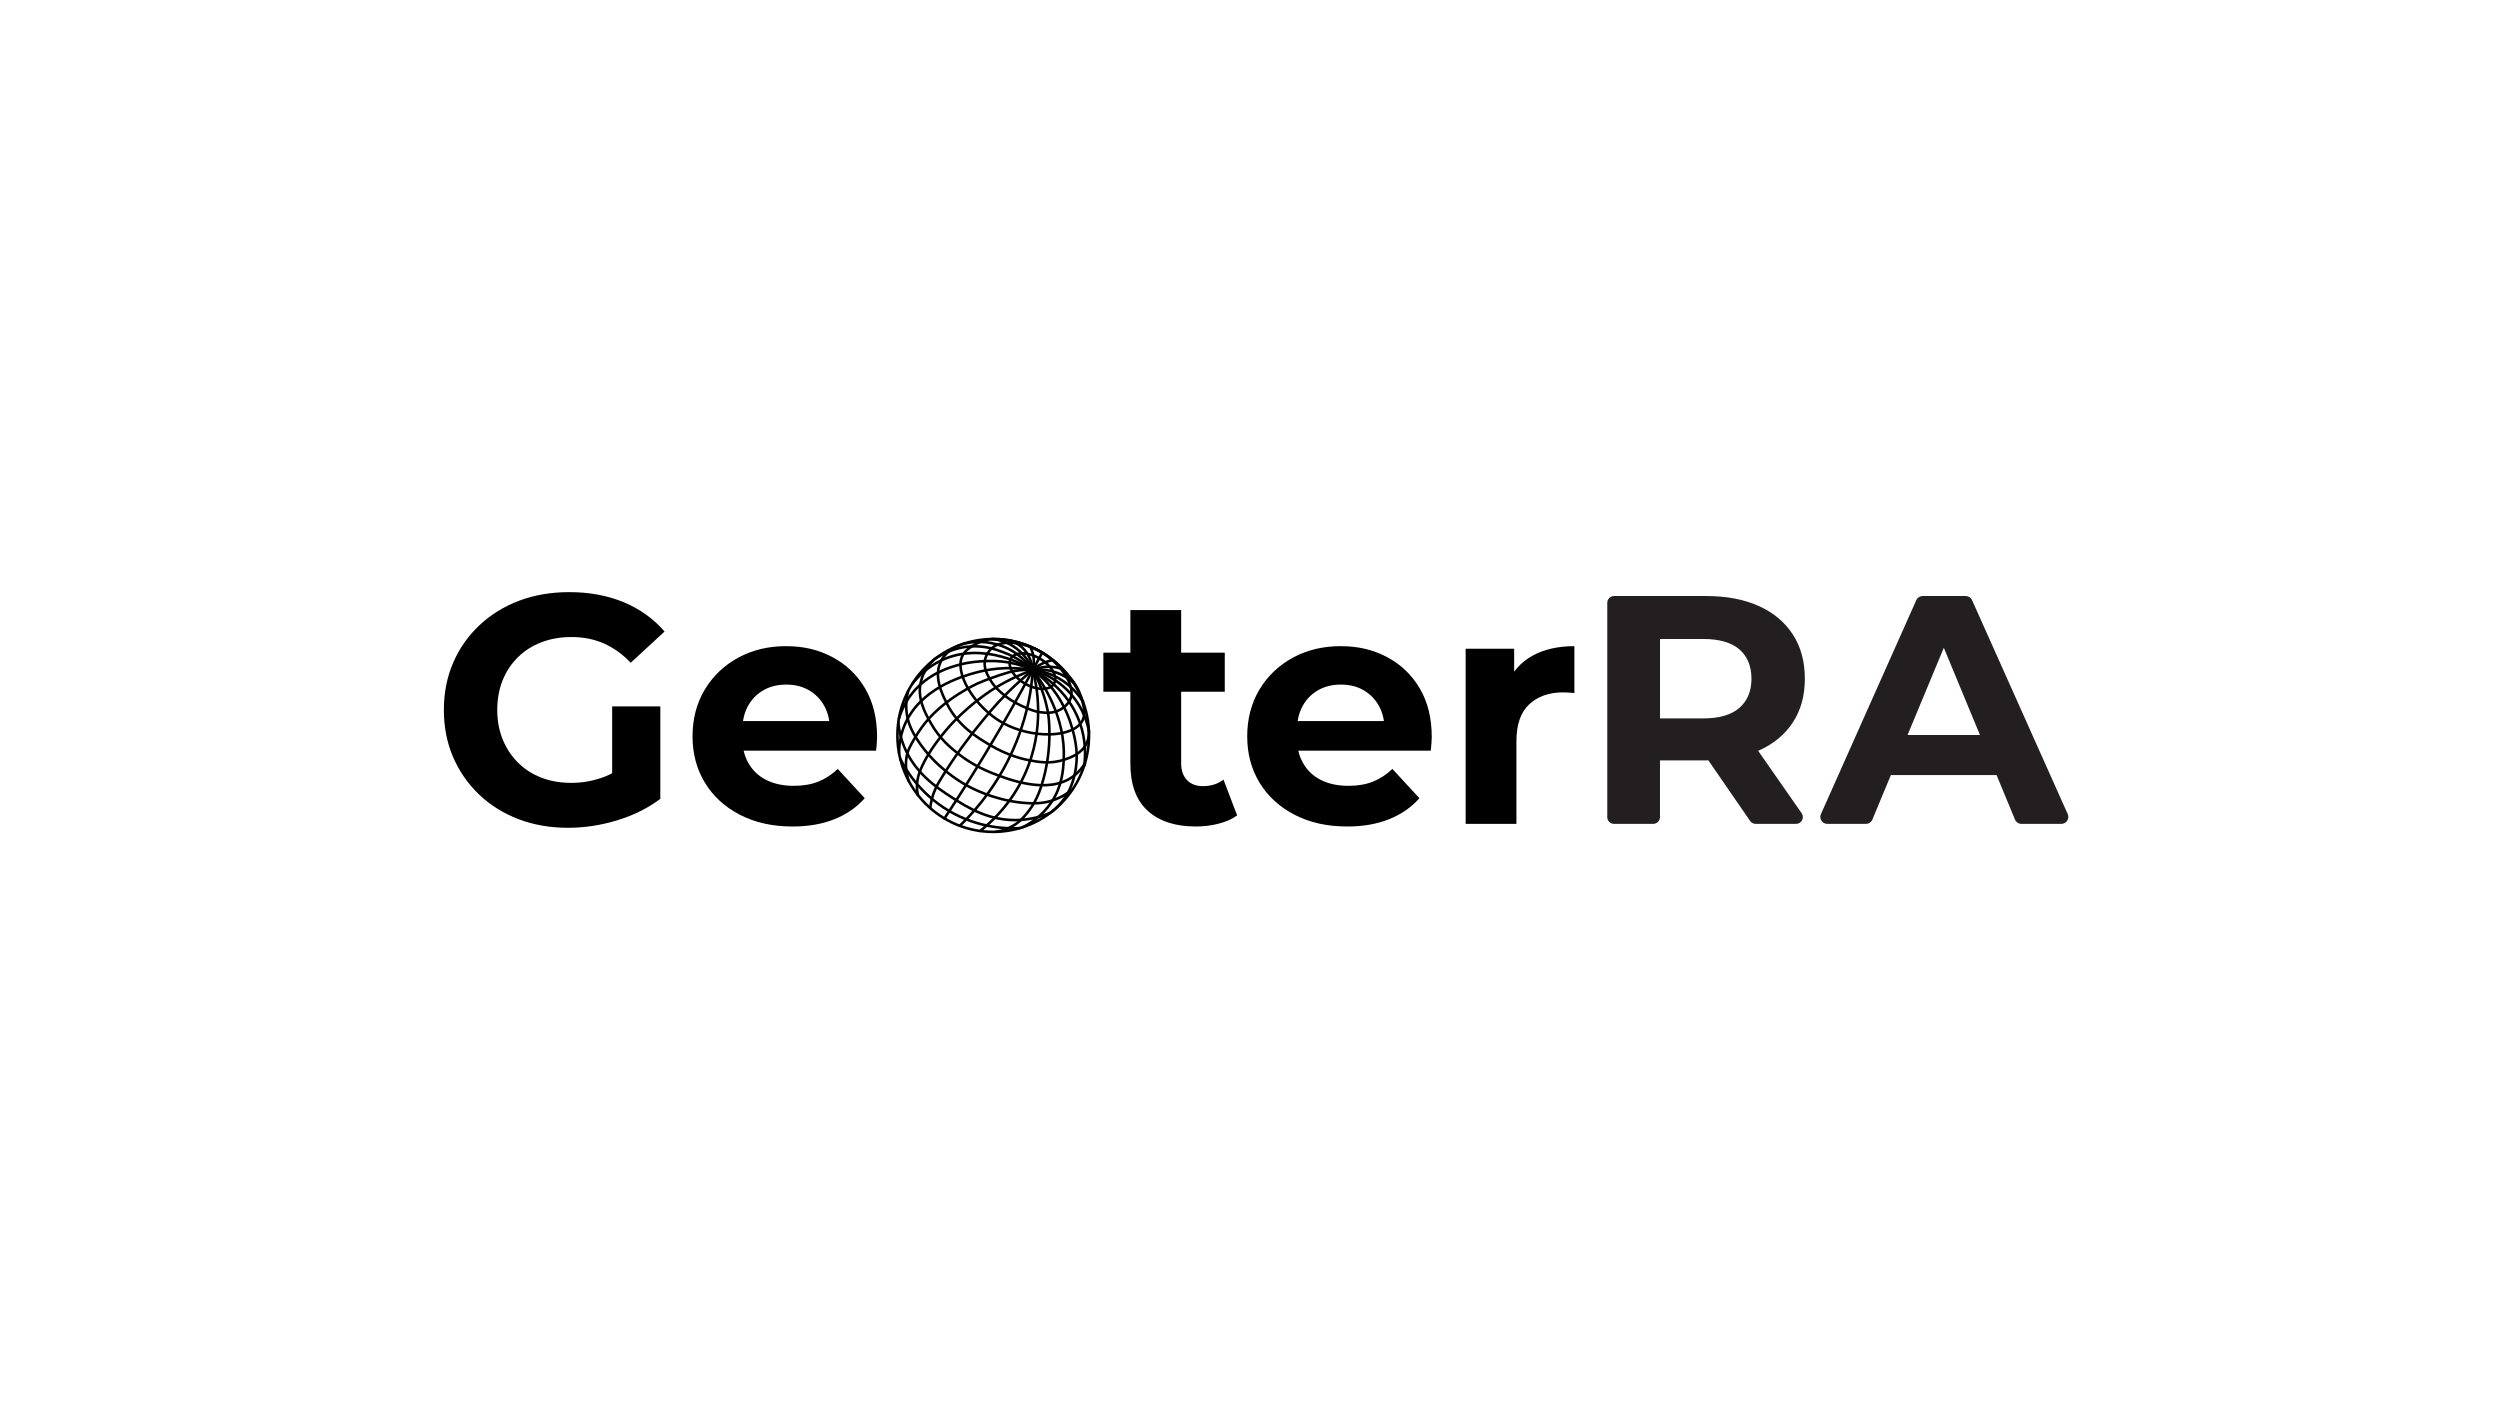 <?xml version="1.0" encoding="UTF-8"?>
<svg id="LOGOTIPO" xmlns="http://www.w3.org/2000/svg" viewBox="0 0 1920 1080">
  <defs>
    <style>
      .cls-1, .cls-2 {
        stroke-width: 0px;
      }

      .cls-3 {
        stroke-linecap: round;
      }

      .cls-3, .cls-4 {
        fill: none;
        stroke: #000;
        stroke-miterlimit: 10;
        stroke-width: 2px;
      }

      .cls-2 {
        fill: #231f20;
      }
    </style>
  </defs>
  <path class="cls-1" d="m436.38,635.75c-13.84,0-26.54-2.21-38.12-6.62-11.59-4.41-21.67-10.71-30.25-18.88-8.59-8.16-15.25-17.75-20-28.75s-7.12-23.08-7.12-36.25,2.38-25.25,7.12-36.25,11.46-20.58,20.12-28.75c8.66-8.16,18.83-14.46,30.5-18.88,11.66-4.41,24.5-6.62,38.5-6.62,15.5,0,29.46,2.59,41.88,7.75,12.41,5.17,22.88,12.67,31.38,22.5l-26,24c-6.34-6.66-13.25-11.62-20.75-14.88s-15.67-4.88-24.5-4.88-16.25,1.34-23.25,4c-7,2.67-13.04,6.5-18.12,11.5-5.09,5-9,10.92-11.75,17.75-2.75,6.84-4.12,14.42-4.12,22.75s1.38,15.67,4.12,22.5c2.75,6.84,6.66,12.79,11.75,17.88,5.08,5.09,11.08,8.96,18,11.62,6.91,2.67,14.54,4,22.88,4s15.79-1.29,23.38-3.88c7.58-2.58,14.96-6.96,22.12-13.12l23,29.25c-9.5,7.17-20.54,12.67-33.12,16.5-12.59,3.83-25.12,5.75-37.62,5.75Zm33.75-27.5v-65.75h37v71l-37-5.25Z"/>
  <path class="cls-1" d="m608.63,634.75c-15.34,0-28.79-3-40.38-9-11.59-6-20.54-14.21-26.88-24.62-6.34-10.41-9.5-22.29-9.5-35.62s3.12-25.46,9.38-35.88c6.25-10.41,14.79-18.58,25.62-24.5,10.83-5.91,23.08-8.88,36.75-8.88s25.04,2.79,35.62,8.38c10.58,5.59,18.96,13.59,25.12,24,6.16,10.42,9.25,22.88,9.25,37.38,0,1.5-.09,3.21-.25,5.12-.17,1.92-.34,3.71-.5,5.38h-109.25v-22.75h88.75l-15,6.75c0-7-1.42-13.08-4.25-18.25-2.84-5.16-6.75-9.21-11.75-12.12-5-2.91-10.84-4.38-17.5-4.38s-12.54,1.46-17.62,4.38c-5.09,2.92-9.04,7-11.88,12.25-2.84,5.25-4.25,11.46-4.25,18.62v6c0,7.34,1.62,13.79,4.88,19.38,3.25,5.59,7.83,9.84,13.75,12.75,5.91,2.92,12.88,4.38,20.88,4.38,7.16,0,13.46-1.08,18.88-3.25,5.41-2.16,10.38-5.41,14.88-9.75l20.75,22.5c-6.17,7-13.92,12.38-23.25,16.12-9.34,3.75-20.09,5.62-32.25,5.62Z"/>
  <g>
    <ellipse class="cls-4" cx="762.79" cy="564.83" rx="73.58" ry="74.06"/>
    <ellipse class="cls-4" cx="792.91" cy="515.43" rx="11.19" ry="19.16" transform="translate(-49.92 944.39) rotate(-60)"/>
    <path class="cls-3" d="m725.33,628.59c10.71-16.21,21.49-33.25,32.23-51.13,12.93-21.54,24.77-42.56,35.61-62.93"/>
    <path class="cls-3" d="m714.44,620.51c.16-1.49.47-3.84,1.18-6.65,1.66-6.62,4.34-11.31,5.79-13.74,12.21-20.53,26.6-38.46,26.6-38.46,10.2-12.71,16.29-20.26,26.07-29.94,7.39-7.32,14.06-13.07,19.11-17.18"/>
    <path class="cls-3" d="m704.94,610.59c-.37-1.69-.76-4.2-.7-7.23.12-5.54,1.72-9.62,2.41-11.4,7.36-18.8,25.91-37.84,25.91-37.84,15.18-15.58,29.03-24.15,32.4-26.19,10.68-6.47,20.52-10.66,28.21-13.4"/>
    <path class="cls-3" d="m698.04,600.04c-.93-2.54-1.89-6.01-2.17-10.2-.14-2.02-.39-6.21.98-11.24.56-2.06,1.42-4.36,4.39-9.5,1.81-3.12,4.91-8.48,9.29-13.9,15.51-19.21,39.6-30.02,41.13-30.69,6.4-2.8,15.03-5.65,16.75-6.22,5.69-1.88,7.99-2.4,9.17-2.65,6.42-1.34,11.88-1.34,15.58-1.11"/>
    <path class="cls-3" d="m690.49,578.66c0-5.14.61-12.73,3.91-20.99,11.59-29.05,45.09-38.36,54.41-40.95,8.81-2.45,24.32-5.44,44.19-2.21"/>
    <path class="cls-3" d="m690.35,551.78c2.81-8.98,6.93-15.17,9.8-18.84,12.66-16.18,30.45-20.82,37.09-22.55,8.25-2.15,15.37-2.48,18.94-2.62,4.34-.18,10.93-.41,19.37,1.18,7.3,1.38,13.26,3.6,17.62,5.59"/>
    <path class="cls-3" d="m700.56,525.3c4.58-5.82,11.8-13.12,22.41-18.13,32.61-15.42,66.7,5.17,70.21,7.36"/>
    <path class="cls-3" d="m718.2,505.91c4.88-3.3,14.24-8.56,26.89-9.43,11.4-.78,20.03,2.38,25.73,4.54,10.52,3.98,17.95,9.62,22.35,13.51"/>
    <path class="cls-3" d="m739.61,494.52c4.67-1.16,14.61-2.95,26.3.45,15.97,4.64,24.65,15.87,27.27,19.56"/>
    <path class="cls-3" d="m761.9,490.77c5.58.55,9.79,2.19,12.37,3.41,9.42,4.49,14.47,11.86,16.56,15.5,1.13,1.96,1.88,3.68,2.34,4.84"/>
    <path class="cls-3" d="m774.46,491.69c1.69.38,4.14,1.13,6.77,2.71.15.09,2.84,1.73,5.15,4.21,5.33,5.73,6.52,13.71,6.79,15.92"/>
    <path class="cls-3" d="m791.06,496.43c.91,1.71,2,4.21,2.56,7.38.82,4.65.13,8.5-.45,10.72"/>
    <path class="cls-3" d="m800.46,501.19c-2.43,4.44-4.86,8.89-7.28,13.33"/>
    <path class="cls-3" d="m793.09,514.51c1.68-1.48,4.14-3.34,7.43-4.91,3.16-1.51,6.05-2.25,8.2-2.63"/>
    <path class="cls-3" d="m793.17,514.53c2.62-1.09,7.16-2.59,12.94-2.47,4.31.09,7.8,1.05,10.16,1.9"/>
    <path class="cls-3" d="m793.17,514.53c3.38-.41,9.04-.67,15.64,1.2,7.71,2.19,12.92,6.2,15.58,8.57"/>
    <path class="cls-3" d="m793.17,514.53c4.53.49,11.78,1.87,19.55,6.19,10.64,5.91,16.48,14.11,19.05,18.3"/>
    <path class="cls-3" d="m793.17,514.53c5.35,1.52,18.91,6.14,29.99,19.3,9.1,10.81,12.06,22.07,13.13,27.59"/>
    <path class="cls-3" d="m832.71,587.95c.91-7.07,1.47-19.4-3.52-33.26-9.17-25.47-30.32-37.23-36.02-40.17"/>
    <path class="cls-3" d="m793.17,514.53c.93.66,2.9,2.09,5.22,4.08,20.85,17.89,25.89,43.05,27.2,49.57.98,4.88,1.23,8.53,1.3,11.02.23,7.99-1.15,14.15-1.86,16.9-.84,3.27-2.19,8.37-5.69,14.21-3.58,5.99-7.85,10.14-11.16,12.81"/>
    <path class="cls-3" d="m785.43,635.32c5.31-2.65,14.8-8.34,22.05-19.19,8.22-12.3,9.02-24.45,9.46-32.5,1.78-33.03-16.55-59.63-23.76-69.1"/>
    <path class="cls-3" d="m764.63,638.87c2.5-.35,5.82-1.07,9.47-2.67,4.59-2,7.9-4.59,10-6.53,2.52-2.49,5.99-6.33,9.22-11.6,1.43-2.34,4.11-7.05,6.53-14.65,9.62-30.24,5.04-55.98,5.04-55.98-1.41-7.95-4.47-19.8-11.72-32.92"/>
    <path class="cls-3" d="m752.72,638.2c8.95-7.05,23.86-20.82,34.04-42.93,16.74-36.33,9.21-70.19,6.41-80.74"/>
    <path class="cls-3" d="m737.18,634.14c10.37-10,22.94-24.43,33.69-43.91,15.47-28.04,19.69-53,20.95-62.07.78-5.57,1.15-10.27,1.35-13.64"/>
    <path class="cls-3" d="m822.06,536.94c-1.71,4.14-5.75,6.85-7.11,7.68-6.15,3.75-12.76,2.81-16.47,2.28-4.08-.58-6.8-1.74-11.17-3.61-3.91-1.68-9.55-4.15-15.7-9.12-3.62-2.92-8.13-6.56-11.62-12.97-2.07-3.8-4.63-8.5-3.54-14.22.82-4.26,3.34-7.4,5.07-8.99,8.69-7.97,27.09-3.95,38.92,3.2,13.63,8.24,26,25.11,21.61,35.75Z"/>
    <path class="cls-3" d="m831.25,553.57c-7.15,13.39-39,13.81-60.82,1.77-21.98-12.14-38.51-39.39-30.9-52.41,3.99-6.83,15.84-11.85,22.37-12.15.52-.02,3.29-.12,6.93.17,0,0,4.04.32,8.35,1.24,12.67,2.7,23.17,8.97,23.17,8.97,2.57,1.53,10.63,6.67,18.67,15.9,4.33,4.98,8.45,9.8,10.94,17.41,1.41,4.32,4.46,13.17,1.3,19.1Z"/>
    <path class="cls-3" d="m836.17,560.8c.2,2.27.18,5.81-1.41,9.53-3.58,8.36-12.42,11.39-16.96,12.95-11.01,3.77-20.66,1.95-28.65.34-3.75-.76-15.31-3.35-29.22-11.66-9.83-5.87-24.03-14.37-32.6-31.35-3.8-7.54-10.82-21.44-4.35-33.44,4.23-7.85,12.25-11.17,16.04-12.45"/>
    <path class="cls-3" d="m833.22,586.32c-1.62,2.66-4.35,6.44-8.69,9.72-19.5,14.71-50.53,2.43-62.39-2.24-13.6-5.35-22.45-11.96-25.94-14.71-5.91-4.66-14.48-11.56-21.21-23.52-4.62-8.22-10.83-19.24-7.71-32.17,2.01-8.33,7.04-13.96,10.09-16.85"/>
    <path class="cls-3" d="m823.89,606.1c-3.24,2.66-8.43,6.25-15.5,8.61-4.63,1.54-11.7,3.09-24.37,1.68-22.1-2.47-38.47-11.43-42.3-13.6-4.71-2.67-23.16-13.5-36.48-33.55-6.17-9.29-8.06-15.73-8.81-20.93-1.06-7.41.02-13.64,1.03-17.58"/>
    <path class="cls-3" d="m806.85,624.15c-5.17,2.2-13,4.85-22.74,5.52-23.81,1.64-41.46-9.76-53.15-17.3-11.19-7.22-30.58-19.74-38.2-43.39-1.87-5.81-2.57-10.85-2.86-14.26"/>
    <path class="cls-3" d="m691.39,582.79c3.88,7.72,14.65,26.55,37.33,39.93,23.4,13.81,45.84,13.75,54.42,13.3"/>
  </g>
  <path class="cls-1" d="m847.38,531.25v-30h93.25v30h-93.25Zm71,103.5c-15.84,0-28.17-4.04-37-12.12-8.84-8.08-13.25-20.12-13.25-36.12v-118h39v117.5c0,5.67,1.5,10.04,4.5,13.12,3,3.09,7.08,4.62,12.25,4.62,6.16,0,11.41-1.66,15.75-5l10.5,27.5c-4,2.84-8.79,4.96-14.38,6.38-5.59,1.41-11.38,2.12-17.38,2.12Z"/>
  <path class="cls-1" d="m1034.62,634.75c-15.34,0-28.79-3-40.38-9-11.59-6-20.54-14.21-26.88-24.62-6.34-10.41-9.5-22.29-9.5-35.62s3.12-25.46,9.37-35.88c6.25-10.41,14.79-18.58,25.62-24.5,10.83-5.91,23.08-8.88,36.75-8.88s25.04,2.79,35.62,8.38c10.58,5.59,18.96,13.59,25.12,24,6.16,10.42,9.25,22.88,9.25,37.38,0,1.5-.09,3.21-.25,5.12-.17,1.92-.34,3.71-.5,5.38h-109.25v-22.75h88.75l-15,6.75c0-7-1.42-13.08-4.25-18.25-2.84-5.16-6.75-9.21-11.75-12.12-5-2.91-10.84-4.38-17.5-4.38s-12.54,1.46-17.62,4.38c-5.09,2.92-9.04,7-11.88,12.25-2.84,5.25-4.25,11.46-4.25,18.62v6c0,7.34,1.62,13.79,4.88,19.38,3.25,5.59,7.83,9.84,13.75,12.75,5.91,2.92,12.88,4.38,20.88,4.38,7.16,0,13.46-1.08,18.88-3.25,5.41-2.16,10.38-5.41,14.88-9.75l20.75,22.5c-6.17,7-13.92,12.38-23.25,16.12-9.34,3.75-20.09,5.62-32.25,5.62Z"/>
  <path class="cls-1" d="m1125.62,632.75v-134.5h37.25v38l-5.25-11c4-9.5,10.41-16.71,19.25-21.62,8.83-4.91,19.58-7.38,32.25-7.38v36c-1.67-.16-3.17-.29-4.5-.38-1.34-.08-2.75-.12-4.25-.12-10.67,0-19.29,3.04-25.88,9.12-6.59,6.09-9.88,15.54-9.88,28.38v63.5h-39Z"/>
  <path class="cls-2" d="m1234.38,627.51v-164.53c0-2.89,2.34-5.24,5.24-5.24h70.51c15.66,0,29.16,2.54,40.5,7.62,11.33,5.09,20.08,12.38,26.25,21.88,6.16,9.5,9.25,20.84,9.25,34s-3.09,24.21-9.25,33.62c-6.17,9.42-14.92,16.62-26.25,21.62-11.34,5-24.84,7.5-40.5,7.5h-40.49c-4.68,0-7.01-5.68-3.68-8.96h0c3.31-3.26,8.91-.92,8.91,3.73v48.75c0,2.89-2.34,5.24-5.24,5.24h-30.03c-2.89,0-5.24-2.34-5.24-5.24Zm31.46-66.3l-.59-.63c-3.16-3.34-.8-8.84,3.8-8.84h38.83c12.5,0,21.83-2.71,28-8.12,6.16-5.41,9.25-12.88,9.25-22.38s-3.09-17.16-9.25-22.5c-6.17-5.33-15.5-8-28-8h-38.94c-4.58,0-6.95-5.47-3.82-8.81l.7-.75c3.24-3.47,9.06-1.17,9.06,3.58v72.85c0,4.73-5.78,7.04-9.04,3.6Zm78.23,69.27l-36.54-53.03c-2.39-3.47.09-8.21,4.31-8.21h30.55c1.71,0,3.32.84,4.3,2.24l36.95,53.03c2.42,3.47-.06,8.23-4.3,8.23h-30.97c-1.72,0-3.33-.85-4.31-2.26Z"/>
  <path class="cls-2" d="m1398.47,625.23l73.24-164.32c.86-1.93,2.77-3.17,4.88-3.17h33.07c2.11,0,4.02,1.24,4.88,3.16l73.47,164.32c1.58,3.53-1.01,7.52-4.88,7.52h-30.69c-2.16,0-4.11-1.3-4.93-3.3l-59.57-143.82c-1.46-3.52,1.13-7.39,4.93-7.39h0c3.81,0,6.39,3.87,4.93,7.39l-59.81,143.82c-.83,1.99-2.77,3.29-4.93,3.29h-29.71c-3.87,0-6.45-3.98-4.88-7.52Zm38.13-37.09l7.02-20.07c.75-2.14,2.77-3.58,5.04-3.58h82.45c2.26,0,4.27,1.42,5.03,3.54l7.18,20.07c1.24,3.48-1.33,7.14-5.03,7.14h-96.64c-3.68,0-6.26-3.63-5.04-7.1Z"/>
</svg>